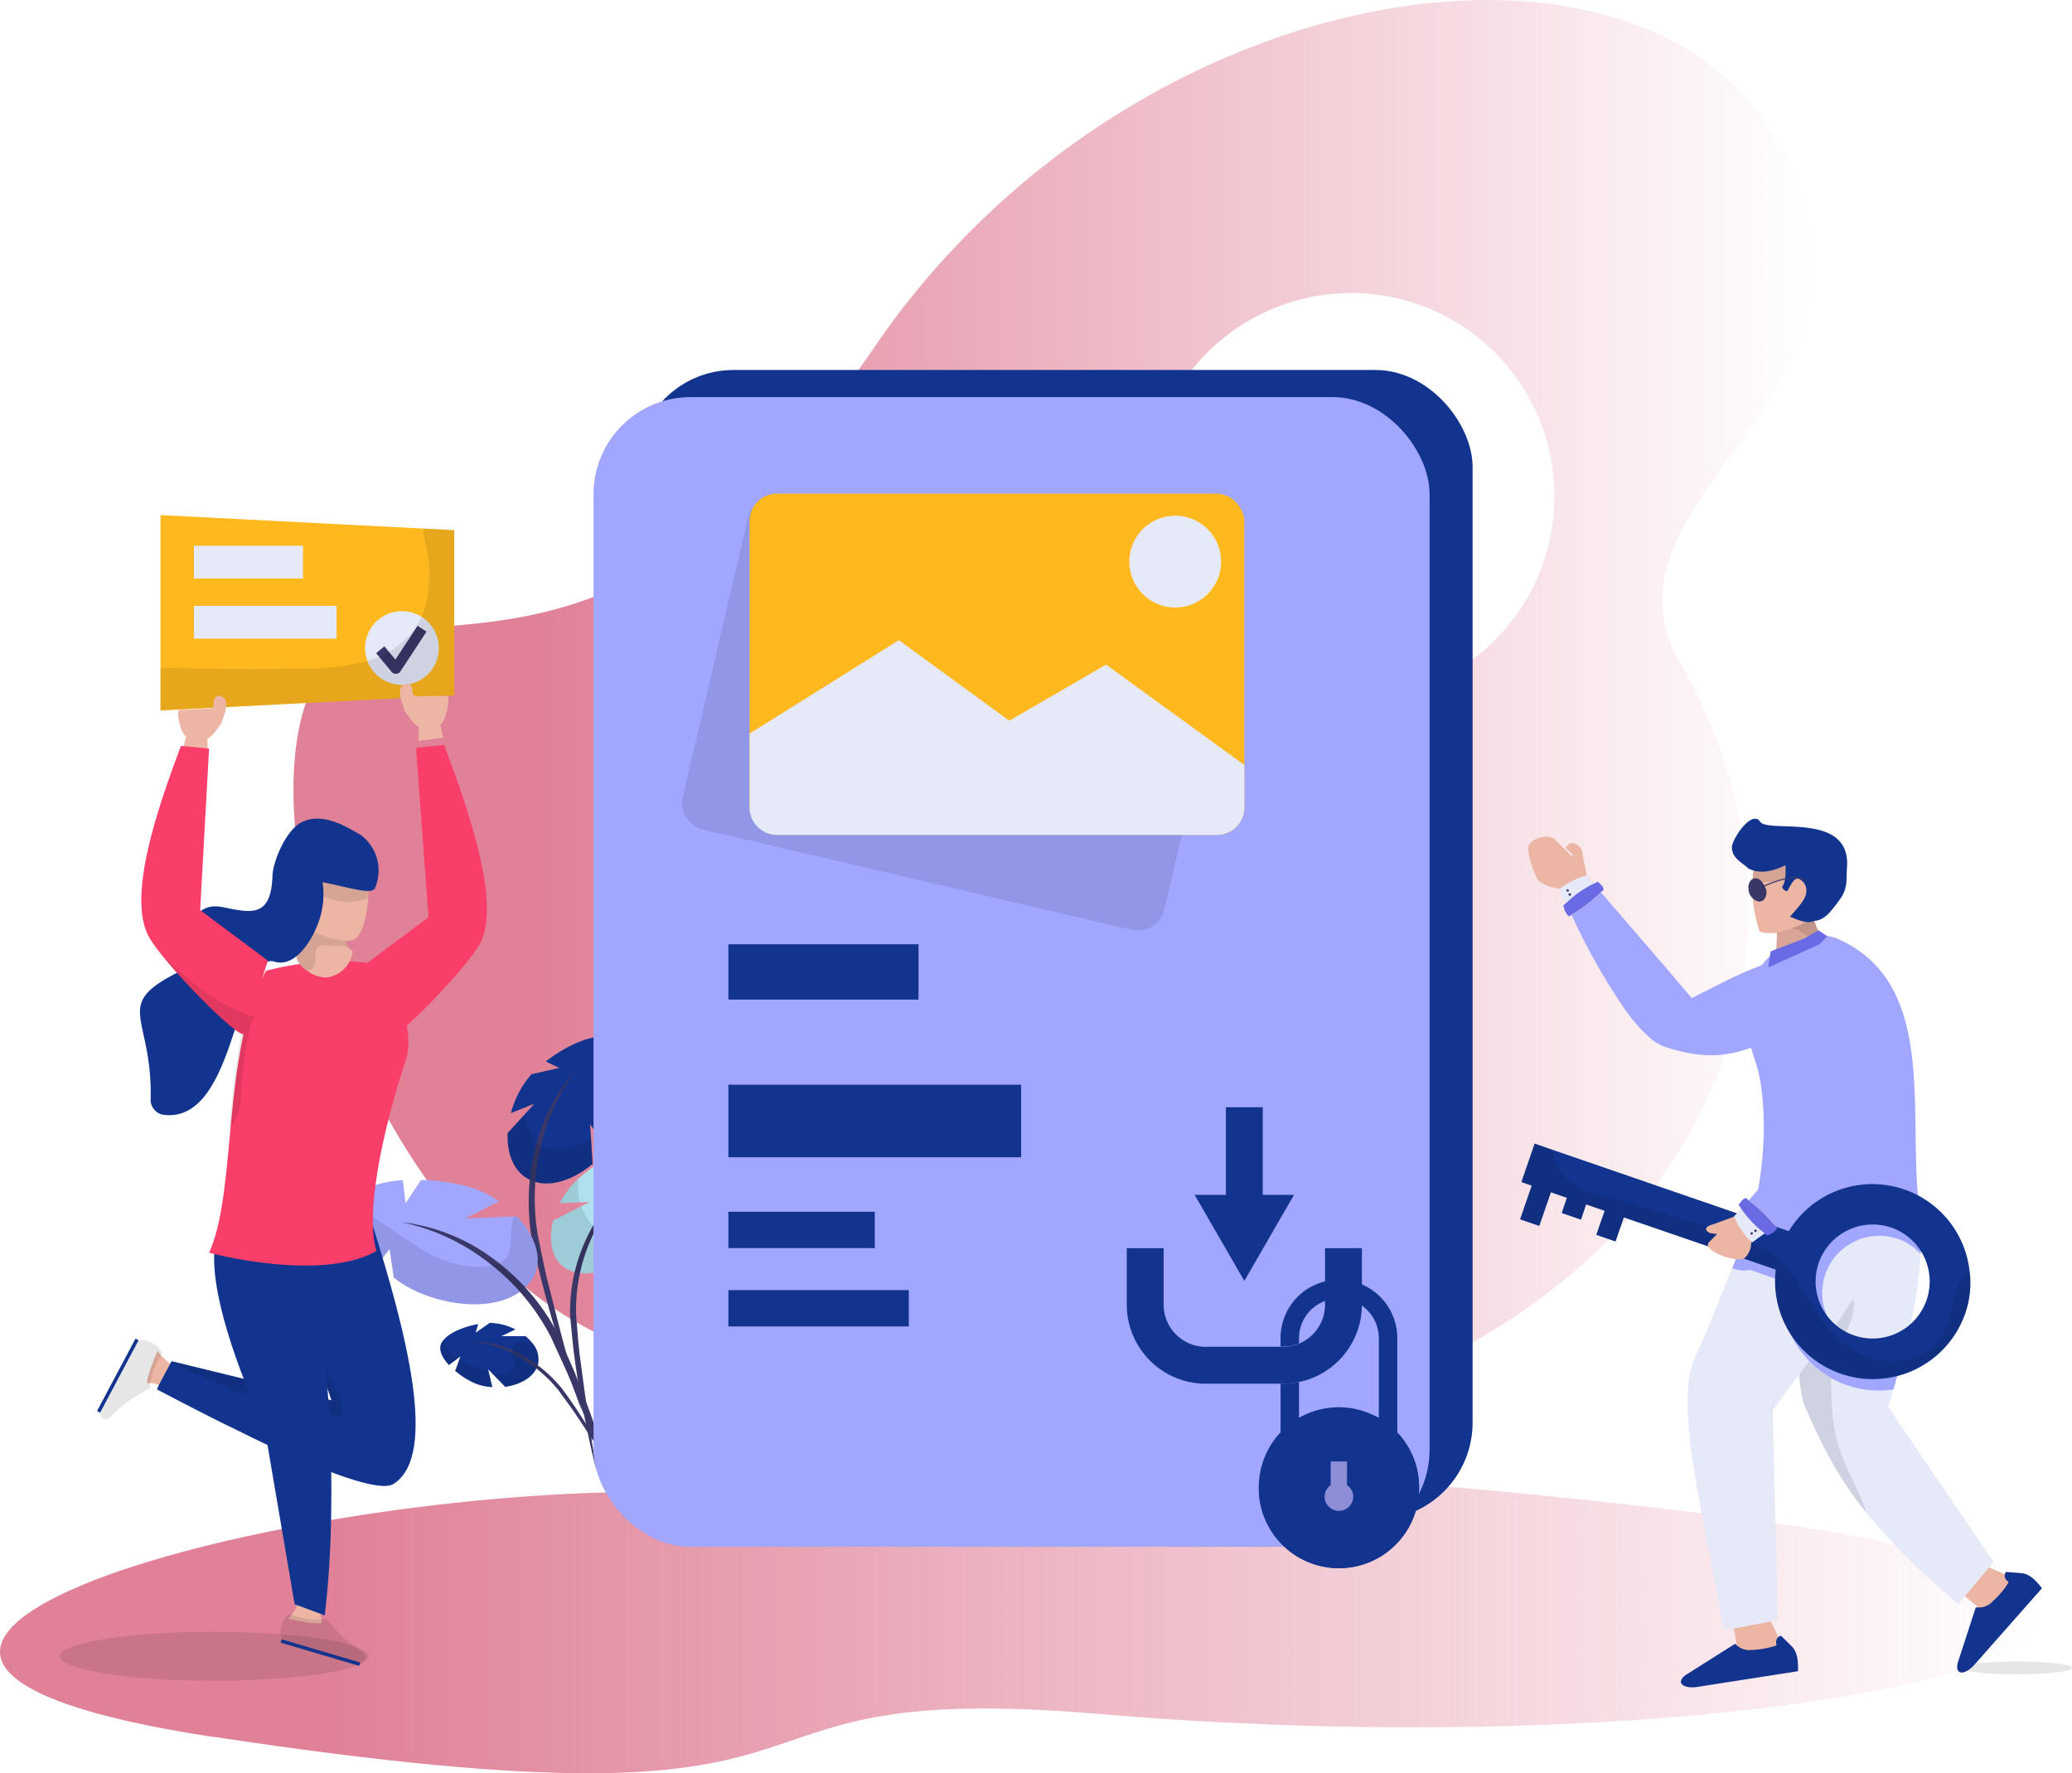 <svg id="Layer_1" data-name="Layer 1" xmlns="http://www.w3.org/2000/svg" xmlns:xlink="http://www.w3.org/1999/xlink" viewBox="0 0 402.55 344.47"><defs><style>.cls-1{fill:url(#Gradiente_sem_nome_69);}.cls-2{fill:#12348e;}.cls-3{fill:#393768;}.cls-4{opacity:0.1;}.cls-5{fill:#a1a7ff;}.cls-6{fill:#aee1ed;}.cls-7{fill:url(#Gradiente_sem_nome_69-2);}.cls-8{fill:#ffb91f;}.cls-9{fill:#e6e9f8;}.cls-10{fill:#8d8dd8;}.cls-11{fill:#edb6a4;}.cls-12{fill:#6a6ae5;}.cls-13{fill:#d8a598;}.cls-14{fill:#fa3e6a;}</style><linearGradient id="Gradiente_sem_nome_69" x1="57.03" y1="144.66" x2="352.29" y2="144.66" gradientUnits="userSpaceOnUse"><stop offset="0.16" stop-color="#e08197"/><stop offset="1" stop-color="#e08197" stop-opacity="0"/></linearGradient><linearGradient id="Gradiente_sem_nome_69-2" x1="0" y1="314.56" x2="396.91" y2="314.56" xlink:href="#Gradiente_sem_nome_69"/></defs><title>Shift towards Open Source</title><path class="cls-1" d="M345.36,27.53C318.6-20.3,219.4-5,169.94,67.35,112.81,151,69.26,102,58.86,138.35S82.92,265,141.5,265c0,0-40.39,41.17,86.82,16.27C336.87,260,357.64,182.66,326.57,129.06,307.28,95.79,373.1,77.14,345.36,27.53ZM262.51,135.92A39.5,39.5,0,1,1,302,96.42,39.5,39.5,0,0,1,262.51,135.92Z"/><path class="cls-2" d="M120.78,218.51a17,17,0,0,1-2.75,4.7l-2.2-3.12-1.18-1.7.18,2.72.3,5c-3.93,3.26-8.92,5-12.65,2.83-2.87-1.63-4-5.07-3.85-8.84l2.92-3.2,2.28-2.5-4.57,1.83a18.5,18.5,0,0,1,4-7.55l5.39-1.22-2.61-1.26c3.91-3.05,9.11-5.47,12.25-4.69a3,3,0,0,1,1,.35c1.74,1,2.57,3.39,2.81,6.22l-2.57.5-2,.39,1.9.77,2.71,1.09A25.52,25.52,0,0,1,120.78,218.51Z"/><path class="cls-3" d="M112.06,207.8A38.1,38.1,0,0,0,105,223a43.93,43.93,0,0,0-.49,17.14c.62,2.85,1.14,5.7,1.83,8.54l2.17,8.51c1.46,5.67,3,11.31,4.56,17-2-5.48-3.8-11.06-5.46-16.68-.85-2.81-1.59-5.65-2.34-8.48s-1.31-5.77-2-8.65a43.53,43.53,0,0,1,.8-17.66A33.63,33.63,0,0,1,112.06,207.8Z"/><path class="cls-4" d="M114.83,221.11l.3,5c-3.93,3.26-8.92,5-12.65,2.83-2.87-1.63-4-5.07-3.85-8.84l2.92-3.2.33.1a18.45,18.45,0,0,0,1.78,4.34,3,3,0,0,0,1,1.15,3,3,0,0,0,1.07.35,12,12,0,0,0,7.51-.7A8.77,8.77,0,0,0,114.83,221.11Z"/><path class="cls-4" d="M118.59,202.41a3,3,0,0,1-.28-.85,3,3,0,0,1,1,.35c1.74,1,2.57,3.39,2.81,6.22l-2.57.5A12.89,12.89,0,0,0,118.59,202.41Z"/><path class="cls-4" d="M120.78,218.51a17,17,0,0,1-2.75,4.7l-2.2-3.12a11.61,11.61,0,0,0,2.09-3.27,23.34,23.34,0,0,0,1.54-7l2.71,1.09A25.52,25.52,0,0,1,120.78,218.51Z"/><path class="cls-2" d="M104.55,264.9c-.58,2.52-3.35,4.07-6.4,4.51l-2.75-2.83-.55-.55.09.43.71,3a10.59,10.59,0,0,1-3.22-.67,15.12,15.12,0,0,1-4-2.49l.79-2.16.25-.65-.6.45-1.65,1.23c-1.16-1.26-1.89-2.6-1.64-3.78a2.46,2.46,0,0,1,.61-1.11c1.24-1.47,4.06-2.61,6.72-3.07l-.5,1.68,2.72-1.9a11.06,11.06,0,0,1,5,1.27l-2.69,1.3,4.68,0a9.39,9.39,0,0,1,1.25,1.28A4.84,4.84,0,0,1,104.55,264.9Z"/><path class="cls-3" d="M91.17,260.57a23.08,23.08,0,0,1,9.63,3,26.38,26.38,0,0,1,7.88,6.74c1,1.43,2.08,2.82,3.08,4.29l2.92,4.42c1.95,3,3.84,5.95,5.75,8.93-1.63-3.13-3.41-6.19-5.25-9.21-.91-1.52-1.88-3-2.85-4.5s-2-2.92-3.07-4.39a26.26,26.26,0,0,0-8.23-6.81A20.37,20.37,0,0,0,91.17,260.57Z"/><path class="cls-4" d="M88.88,264l-1.65,1.23c-1.16-1.26-1.89-2.6-1.64-3.78a2.46,2.46,0,0,1,.61-1.11c.42.72.77,2,1.14,2.43A6.83,6.83,0,0,0,88.88,264Z"/><path class="cls-4" d="M94.94,266.46l.71,3a10.59,10.59,0,0,1-3.22-.67,15.12,15.12,0,0,1-4-2.49l.79-2.16c.48.27,1,.49,1.51.72A36.66,36.66,0,0,0,94.94,266.46Z"/><path class="cls-4" d="M104.55,264.9c-.58,2.52-3.35,4.07-6.4,4.51l-2.75-2.83c1.47.42,3.27.64,4.25-.5a1.8,1.8,0,0,0,.41-.9,3.19,3.19,0,0,0-.28-1.2c-.34-1.07-.35-2.48.6-3.05a2.94,2.94,0,0,1,1.77-.24,7.63,7.63,0,0,1,1.26.17A4.84,4.84,0,0,1,104.55,264.9Z"/><path class="cls-5" d="M102.78,249.31c-5.58,6.74-19.8,4.19-26.28-1.14l-.82-5.53-2,2.64c-2.7-3.29-4.7-7.41-4.56-10.5a4.43,4.43,0,0,1,1-2.79c1.47-1.7,4.57-2.5,8.16-2.73l.51,4.46,3-4.5a38.25,38.25,0,0,1,9.47,1.38,20.94,20.94,0,0,1,5.71,2.77l-6.59,3.34,9.58-.41h.48C104.25,240.32,106,245.49,102.78,249.31Z"/><path class="cls-3" d="M78,237.41a37.08,37.08,0,0,1,17.82,7.1,42.51,42.51,0,0,1,12.6,14.69c1.27,3,2.65,5.91,3.82,8.9s2.32,6,3.35,9c2.11,6.06,4.07,12.17,5.73,18.37-2.26-6-4.48-12-6.82-18L111,268.6c-1.21-3-2.6-5.8-3.89-8.71a42.84,42.84,0,0,0-12-14.46A41.18,41.18,0,0,0,78,237.41Z"/><path class="cls-4" d="M102.78,249.31c-5.58,6.74-19.8,4.19-26.28-1.14l-.82-5.53-2,2.64c-2.7-3.29-4.7-7.41-4.56-10.5a7.2,7.2,0,0,1,1.46.53c4.2,2.29,7.89,5.44,12.06,7.78s9.17,3.84,13.75,2.47a3.72,3.72,0,0,0,2-1.21,4.27,4.27,0,0,0,.68-2c.25-1.57.09-4.63.83-6h.48C104.25,240.32,106,245.49,102.78,249.31Z"/><path class="cls-6" d="M128.26,235.78l.11.27c-2.39,6.12-11.11,13.28-17.5,10.82-3.64-1.41-4.44-5.6-3.37-9.79l5.4-2.74,1.64-.83-1.87.07-3.92.15a17.08,17.08,0,0,1,2.84-4l.64-.63a31.8,31.8,0,0,1,5.31-3.93l3.73,2-1.35-3.25c2.54-1.22,5-1.86,6.62-1.27,2.79,1,3.43,6,2.66,10.45L126.82,232Z"/><path class="cls-3" d="M123.21,229.29a29,29,0,0,0-9.44,11.65,33.22,33.22,0,0,0-3,14.83c.27,2.52.45,5,.79,7.54s.71,5,1.17,7.44c.87,4.94,1.87,9.86,3.1,14.73-.75-5-1.52-9.91-2.21-14.87l-1-7.44c-.31-2.49-.45-5-.68-7.43a33.63,33.63,0,0,1,2.64-14.44A32.16,32.16,0,0,1,123.21,229.29Z"/><path class="cls-4" d="M112.67,233.58l-3.92.15a17.08,17.08,0,0,1,2.84-4l.64-.63a1.71,1.71,0,0,1,.13,1.11A9.13,9.13,0,0,0,112.67,233.58Z"/><path class="cls-4" d="M128.37,236.05c-2.39,6.12-11.11,13.28-17.5,10.82-3.64-1.41-4.44-5.6-3.37-9.79l5.4-2.74a10.08,10.08,0,0,0,2.87,4.29,5.58,5.58,0,0,0,1.71,1,6.23,6.23,0,0,0,2.24.25,11,11,0,0,0,8.44-4l.1-.14Z"/><path class="cls-7" d="M41.6,337.4c136.85,20.81,87.36-11.65,172-4.44C356,345.09,476.39,311.59,331,294c-149.06-18.08-205-4.2-205-4.2-78,0-186.56,32.11-84.4,47.65"/><rect class="cls-2" x="123.67" y="71.87" width="162.43" height="223.34" rx="18.87"/><rect class="cls-5" x="115.31" y="77.14" width="162.43" height="223.34" rx="18.87"/><rect class="cls-2" x="141.51" y="210.71" width="56.88" height="14.1"/><rect class="cls-2" x="141.51" y="183.43" width="36.94" height="10.75"/><rect class="cls-2" x="141.51" y="235.4" width="28.44" height="7.05"/><rect class="cls-2" x="141.51" y="250.62" width="35.05" height="7.05"/><path class="cls-4" d="M235,116,151.7,96.56a5.34,5.34,0,0,0-6.37,4l-9.41,40.23-3.27,14a5.33,5.33,0,0,0,3.95,6.37l83.28,19.48a5.32,5.32,0,0,0,6.36-4l1.89-8.06,10.8-46.16A5.33,5.33,0,0,0,235,116Z"/><rect class="cls-8" x="145.63" y="95.9" width="96.12" height="66.28" rx="5.3"/><path class="cls-9" d="M241.75,148.61v8.28a5.34,5.34,0,0,1-5.3,5.3H150.93a5.33,5.33,0,0,1-5.3-5.3V142.51l29-18.15L196.08,140l18.81-10.89Z"/><circle class="cls-9" cx="228.32" cy="109.1" r="8.92"/><path class="cls-2" d="M257.43,242.46v11a8.19,8.19,0,0,1-8.18,8.17h-15a8.19,8.19,0,0,1-8.18-8.17v-11h-7.16v11a15.36,15.36,0,0,0,15.34,15.34h15a15.36,15.36,0,0,0,15.34-15.34v-11Z"/><polygon class="cls-2" points="241.75 248.83 251.4 232.12 245.33 232.12 245.33 215.09 238.17 215.09 238.17 232.12 232.1 232.12 241.75 248.83"/><path class="cls-2" d="M264.59,249.51a11.48,11.48,0,0,0-4.48-.9,11.3,11.3,0,0,0-11.32,11.32v1.65h.46a8.11,8.11,0,0,0,3.12-.61v-1a7.69,7.69,0,0,1,5.05-7.23,7.35,7.35,0,0,1,2.69-.51,7.85,7.85,0,0,1,4.48,1.4,7.73,7.73,0,0,1,3.29,6.34v17.38H252.37v-8.88a15.14,15.14,0,0,1-3.12.32h-.46V280.9h22.68v-21A11.37,11.37,0,0,0,264.59,249.51Z"/><path class="cls-2" d="M275.7,288.92a15.57,15.57,0,0,1-31.14.29v-.29a15.53,15.53,0,0,1,15.55-15.55A15.31,15.31,0,0,1,267,275,15.49,15.49,0,0,1,275.7,288.92Z"/><circle class="cls-2" cx="260.12" cy="288.94" r="9.07" transform="translate(-81.1 475.25) rotate(-76.64)"/><path class="cls-10" d="M261.7,288.5v-4.6h-3.17v4.6a2.75,2.75,0,0,0-1.19,2.22,2.78,2.78,0,1,0,5.56,0A2.7,2.7,0,0,0,261.7,288.5Z"/><path class="cls-2" d="M275.7,288.92a15.57,15.57,0,0,1-31.14.29,15,15,0,0,1,5.23.79c3.62,1.39,6.16,5.12,10,5.8a12.22,12.22,0,0,0,4.58-.25,8.37,8.37,0,0,0,3.23-1.22c1.9-1.4,2.29-4.05,2.25-6.38a30.91,30.91,0,0,0-.89-7.23c-.32-1.44-1.94-4.16-2-5.74A15.49,15.49,0,0,1,275.7,288.92Z"/><path class="cls-5" d="M353.45,196.44c-12.16,7.28-18,10.93-30.21,6.85-2.18-.8-4.74-3.35-7.42-7a122.1,122.1,0,0,1-10.53-18.65A31.47,31.47,0,0,0,311,173.3l13.12,15.22,4.55,5.37c7.54-3.76,16.09-8.65,21.41-7.44Z"/><path class="cls-11" d="M311,173.3a31.47,31.47,0,0,1-5.73,4.38l-1-2.22c-.49-1-.87-1.91-1.3-2.81l5.33-2.61,1.4,1.6Z"/><path class="cls-11" d="M303,172.64A7.9,7.9,0,0,1,298.8,171a18.08,18.08,0,0,1-1.94-6.24c-.05-1.65,4-3.16,5.37-1.53l3.21,3.16.4-1.38c.87-.74,1.51-.69,1.63,1.12l.84,4Z"/><path class="cls-9" d="M309.68,171.64l-1.4-1.6a15.64,15.64,0,0,0-5.43,2.74l1.55,3Z"/><path class="cls-12" d="M311.52,172.88a1.72,1.72,0,0,1-.5.42,31.47,31.47,0,0,1-5.73,4.38,1.5,1.5,0,0,1-.46.36,3.49,3.49,0,0,1-1.08-2.16,1.48,1.48,0,0,1,.5-.42,20.21,20.21,0,0,1,5.43-3.82c.27-.1.47-.25.74-.35C311,171.78,311.61,172.35,311.52,172.88Z"/><path class="cls-3" d="M304.77,173.11a.25.25,0,0,1-.35.06.26.26,0,0,1-.05-.35.25.25,0,0,1,.4.29Z"/><path class="cls-3" d="M305.18,173.91a.25.25,0,0,1-.35.06.25.25,0,1,1,.35-.06Z"/><path class="cls-11" d="M307,164.63a2.2,2.2,0,0,0-1.75-.86c-.38.06-1.31.83-.95,1.11.12.09,1.36,1.21,1.36,1.21Z"/><path class="cls-4" d="M402.55,324c0-.69-4.84-1.25-10.81-1.25s-10.82.56-10.82,1.25,4.85,1.25,10.82,1.25S402.55,324.71,402.55,324Z"/><path class="cls-11" d="M385.76,304.16l4.47,2a2.89,2.89,0,0,1,2.82.08l2.82,2.33L384.41,321l-2.58-1.71,2.39-7.14L381.66,310Z"/><path class="cls-2" d="M392.79,305.6c1.5.19,2.55,1.19,3.93,2.93l-13.25,15c-2.1,2.18-3.88,1.67-3-.88l3.39-10.42a3.67,3.67,0,0,0,3.3-1.18,16.18,16.18,0,0,0,3.09-3.69c-.58-.51-1.1-1.05-.54-2Z"/><path class="cls-9" d="M387.33,303.41l-.87,1.07-4.7,5.57-1.27,1.54A136,136,0,0,1,362.67,294v0c-1.19-1.46-2.21-2.85-3.16-4.19-.48-.67-.91-1.3-1.31-1.94-.75-1.14-1.42-2.25-2.05-3.35-.24-.44-.48-.87-.71-1.31-1.11-2-2.1-4-3-6-.63-1.39-1.3-2.85-1.93-4.31-.2-.71-.36-1.46-.52-2.21a28.89,28.89,0,0,1-.47-3.68,35.62,35.62,0,0,1-.12-5.1v0c0-.55,0-1.14,0-1.77,0-.95.12-1.94.24-2.93s.2-1.9.31-2.88.36-2.22.56-3.32a83,83,0,0,1,3.59-13.32A23.33,23.33,0,0,1,355.2,235a11.75,11.75,0,0,1,.67-1.54c.36-.87.79-1.66,1.19-2.41a4,4,0,0,1,.23-.39l1.43.55,3.24,1.22,10.79,4.11c0,.16,0,.36.07.52a26.83,26.83,0,0,1,.32,6.52,79.82,79.82,0,0,1-2.88,17.34c-.75,2.93-1.58,5.89-2.41,9-.32,1.15-.64,2.3-1,3.44Z"/><path class="cls-4" d="M350.47,272.83c3.21,7.1,6,13.36,12.2,21.12-1.58-4.86-4.56-9.28-5.85-14.27a43.81,43.81,0,0,1-1-8.84,22.39,22.39,0,0,1,.31-5.9c.81-3.76,3.84-7.31,4.08-11.19.21-3.57-4.72-4.46-7.42-3.79a8.76,8.76,0,0,0-2.23.95C349.13,258.68,348.82,266.76,350.47,272.83Z"/><path class="cls-11" d="M343.68,314.28l2.15,4.41a2.87,2.87,0,0,1,2.13,1.86l.68,3.59-16.76,2.26-.89-3,6.4-4-.59-3.31Z"/><path class="cls-2" d="M348.17,319.88c1,1.11,1.2,2.55,1.15,4.77l-19.76,3.08c-3,.34-4.06-1.19-1.71-2.56l9.26-5.86a3.68,3.68,0,0,0,3.29,1.2,16.53,16.53,0,0,0,4.74-.87c-.13-.76-.18-1.5.86-1.89Z"/><path class="cls-9" d="M365.79,235.72a24.2,24.2,0,0,1-.24,2.45,15.47,15.47,0,0,1-.35,1.9A40.46,40.46,0,0,1,360,252.32a0,0,0,0,1,0,0c-1.1,1.86-2.37,3.67-3.67,5.53-1.54,2.17-3.16,4.31-4.78,6.52-.68.83-1.31,1.7-1.94,2.53h0a1.77,1.77,0,0,1-.32.47c-1.62,2.14-3.28,4.39-4.86,6.6l0,.72.95,40L344,315l-7.15,1.35-2,.35c-3.71-21.14-7.59-36.35-6.92-46.47a19.38,19.38,0,0,1,1.55-7c1.85-3.8,4.11-9.64,6.59-15.89.12-.16.16-.31.28-.51s.12-.28.16-.4c1.42-3.47,3-7,4.58-10.27.36-.71.71-1.38,1-2l0,0c0-.11.12-.19.16-.31l0,0a43.67,43.67,0,0,1,5-7.79l1.14.64h0l.08,0,8.42,4.5,1.06.59,2.14,1.15Z"/><path class="cls-5" d="M373.1,236.39a.68.68,0,0,1-.28.68c-.86.79-3.63,1.1-7.27,1.1-3.39,0-7.5-.23-11.42-.59-.75,0-1.46-.12-2.13-.2l-1.23-.12c-4.38-.43-8.1-.9-9.68-1.18a4,4,0,0,1-.83-.16c.12-.28.2-.59.32-.91,2.17-6.72,3.12-20.82.47-28.77-1.42-4.22-2.56-8.29-1-14.42,2.45-7.74,11.34-12.29,17.58-9.17,18.53,8.74,13.12,33,15.14,51.18C372.86,234.7,373,235.57,373.1,236.39Z"/><path class="cls-13" d="M353.66,181.82a20.25,20.25,0,0,0-2.15,1.83l-.24.24a7.77,7.77,0,0,1-2.94,1.35,14.65,14.65,0,0,1-2.62.56h-.08c-.4.08-.79.16-1.27.24a5.59,5.59,0,0,0,.79-2.31v-.24c0-.16.08-.32,0-.39a14.41,14.41,0,0,0,0-2.63,2.93,2.93,0,0,0-.08-.79c-.08-1-.16-2.15-.31-3.1v-.4h.08l4-.24,3.26-.16a8,8,0,0,0,.16,2,1.51,1.51,0,0,0,.16.64,1.69,1.69,0,0,0,.23.87,14.46,14.46,0,0,0,1,2.38C353.58,181.74,353.66,181.74,353.66,181.82Z"/><path class="cls-4" d="M353.66,181.82a4,4,0,0,1-1.67.72c-.24,0-.48-.24-.64-.4s-.24-.24-.39-.4h-.08a4.71,4.71,0,0,0-1.83-1.19,5.87,5.87,0,0,0-3.1-.16c-.24,0-.56.08-.8.08a2.93,2.93,0,0,0-.08-.79h-.63l.32-3.1.08-.4,4-.24,3.26-.16h.08a8.13,8.13,0,0,0,.08,2,1.51,1.51,0,0,0,.16.64,1.69,1.69,0,0,0,.23.87,14.46,14.46,0,0,0,1,2.38C353.58,181.74,353.66,181.74,353.66,181.82Z"/><path class="cls-11" d="M357,164.74l-.8,3.43-2.15,9.07-.71.44c-.86.48-1.64.94-2.42,1.4a26,26,0,0,1-4.3,1.74L346,181a7.77,7.77,0,0,1-4.13,0,26.37,26.37,0,0,1-1.36-10.17c0-.07,0-.25,0-.33a9.85,9.85,0,0,1,.2-1.37c0-.08,0-.17,0-.33.14-.69.35-1.41.51-2s.42-1.19.68-1.75.58-1.23,1-1.91c0-.08,0-.08.05-.1a3.89,3.89,0,0,1,.56-1l7.32,1.47,1.74.35Z"/><path class="cls-4" d="M340.48,170.74a5.13,5.13,0,0,0,1.53.5,11.54,11.54,0,0,0,1.83.1c1.82-.16,3.65-.31,5.43-.57a7.1,7.1,0,0,0,2-.77,4.24,4.24,0,0,0,2.22-3.15,4.9,4.9,0,0,0-.1-1.73,3,3,0,0,0-1-1.42l-6.56-1.4c-.1,0-.1,0-.25,0-.91.2-1.78.51-2.79.77A18,18,0,0,0,340.48,170.74Z"/><path class="cls-2" d="M339.63,168.68c2.2,1.17,4.65.65,7.24-.6.11,1.77,0,3.39-.65,4.21.26.53.31.62,1,.84.69-1.18,1.3-2.59,2.14-2.46a2.47,2.47,0,0,1,1.58,2.47c0,1.51-1.63,3.15-3.17,4.92,2,.88,3.41,1.39,4.74.83,2-.14,3.23-1.84,4.91-4.13s1.22-3.94,1.41-6.14c.92-11.15-15.3-6.63-16.87-9-1.44-2.19-4.87,2.39-5.46,4.67C336.28,166.64,338.35,167.44,339.63,168.68Z"/><polygon class="cls-12" points="353.29 180.72 355.02 181.87 353.39 183.48 343.54 187.93 344 184.81 350.52 182.32 353.29 180.72"/><path class="cls-3" d="M342.75,172c-.4-.78-1-1.39-1.66-1.39-.95,0-1.57,1-1.37,2.26a2.49,2.49,0,0,0,2.07,2.27c.95,0,1.56-1,1.37-2.27a3.18,3.18,0,0,0-.32-.67c2-.87,6.86-2.78,8-.73l.19-.11C349.78,169.17,344.75,171.14,342.75,172Z"/><path class="cls-5" d="M354.61,247.58a11.06,11.06,0,0,1,10.59-7.51,10.92,10.92,0,0,1,3.48.59,10.52,10.52,0,0,1,4.46,2.93,26.83,26.83,0,0,0-.32-6.52.68.68,0,0,0,.28-.68c-.12-.82-.24-1.69-.31-2.56-.52-.24-1-.44-1.55-.64a18.79,18.79,0,0,0-9.28-.75,12.54,12.54,0,0,0-1.7.36,21.1,21.1,0,0,0-8.26,4.58,20.91,20.91,0,0,0-3.2,4l-2.61-.87s0,0,0-.07c1.58-1,3.12-2.1,4.62-3.17q2.67-1.89,5.1-3.79c.79-.59,1.54-1.18,2.25-1.82.2-.12.4-.31.6-.43,1.62-1.35,3.08-2.65,4.34-3.91,3.17-3.16,5.34-6.09,5.81-8.34,2.26-12.73-8.53-26.36-11.93-28.18a6,6,0,0,0-8.65,4c-.44,5.46,5.65,13.2,10.47,20.12l-4.63,5.29-5.49,6.33L342.16,234l0,0L341,235.41a1.64,1.64,0,0,0-.39-.4c-.12.32-.2.63-.32.91a4,4,0,0,0,.83.16c-1.62,3.24-3.16,6.8-4.58,10.27a5.7,5.7,0,0,0,3.44.32l6.24,2.17a18.89,18.89,0,0,0,3.2,13v0a19.22,19.22,0,0,0,6.4,5.89,18.79,18.79,0,0,0,12.06,2.17c.83-3.08,1.66-6,2.41-9a11,11,0,0,1-8.82.72,10.81,10.81,0,0,1-3.28-1.82,9.91,9.91,0,0,1-1.89-1.94,10.93,10.93,0,0,1-2.18-8.1A8.47,8.47,0,0,1,354.61,247.58Z"/><path class="cls-2" d="M382.65,246.89a19,19,0,0,0-35.12-7.73l-49.39-17-2.57,7.47,2,.7-2.25,6.54,3.73,1.28,2.26-6.53,3.1,1.07-1,2.95,3.74,1.29,1-2.95,3.59,1.23-1.61,4.67,3.74,1.29,1.61-4.67L345,246.63a19,19,0,0,0,36.81,8.52A18,18,0,0,0,382.65,246.89Zm-15.23-8.43a11.08,11.08,0,1,1-14.08,6.88A11.11,11.11,0,0,1,367.42,238.46Z"/><path class="cls-4" d="M381.76,255.15A19,19,0,0,1,345,246.63l-29.47-10.17-1.61,4.67-3.74-1.29,1.61-4.67-3.59-1.23-1,2.95-3.74-1.29,1-2.95-3.1-1.07-2.26,6.53-3.73-1.28,2.25-6.54-2-.7,2.57-7.47,3.33,1.15c.29.85.43,1.78.73,2.59,1.66,4.42,6.91,6,11.49,7.18a224.53,224.53,0,0,1,24.52,7.67,24.39,24.39,0,0,1,6.64,3.3c3.73,2.87,5.61,7.49,8.28,11.38,2.77,4.09,6.77,7.64,11.6,8.77s10.51-.77,12.83-5.19c1.31-2.47,1.47-5.35,2.38-8a9,9,0,0,1,2.71-4.08A18,18,0,0,1,381.76,255.15Z"/><path class="cls-5" d="M367.59,216.73c-.47,2.26-2.62,5.18-5.79,8.35a121.68,121.68,0,0,1-16.47,12.86c-.15.11-.3.18-.44.29a31.6,31.6,0,0,0-5.18-5L352.87,218l4.63-5.29C352.69,205.8,346.6,198,347,192.61a5.89,5.89,0,0,1,7.4-4.48,7.46,7.46,0,0,1,1.23.43C359.1,190.39,369.85,204,367.59,216.73Z"/><path class="cls-11" d="M339.71,233.19a31.57,31.57,0,0,1,5.17,5l-2.05,1.35c-.86.63-1.76,1.14-2.59,1.7l-3.36-4.9,1.38-1.61Z"/><path class="cls-11" d="M340.23,241.23a4.18,4.18,0,0,1-1.24,3.12c-1.34,1.15-8.37-1.37-7-3l1.61-1.62-1.41-.19c-1.06-.61-1.17-1.21.86-1.78l3.82-1.41Z"/><path class="cls-9" d="M338.26,234.76l-1.38,1.61a15.46,15.46,0,0,0,3.51,5l2.73-2Z"/><path class="cls-12" d="M339.22,232.75a1.85,1.85,0,0,1,.49.44,31.57,31.57,0,0,1,5.17,5,1.59,1.59,0,0,1,.42.4,3.5,3.5,0,0,1-2,1.39,1.51,1.51,0,0,1-.49-.44,20.33,20.33,0,0,1-4.57-4.81c-.14-.25-.31-.43-.45-.68C338.21,233.48,338.69,232.74,339.22,232.75Z"/><path class="cls-3" d="M340.44,239.4a.25.25,0,0,1-.23.44.25.25,0,0,1-.11-.33A.26.26,0,0,1,340.44,239.4Z"/><path class="cls-3" d="M341.17,238.88a.24.24,0,0,1,.1.33.24.24,0,1,1-.1-.33Z"/><path class="cls-4" d="M71.57,321.76c0,2.61-13.42,4.73-30,4.73s-30-2.12-30-4.73S25.05,317,41.6,317,71.57,319.16,71.57,321.76Z"/><polygon class="cls-8" points="88.25 102.98 88.25 135.09 31.18 138.02 31.18 100.06 82.27 102.68 88.25 102.98"/><rect class="cls-9" x="37.68" y="106.02" width="21.19" height="6.37"/><rect class="cls-9" x="37.68" y="117.69" width="27.7" height="6.37"/><circle class="cls-9" cx="78.09" cy="125.89" r="7.17"/><path class="cls-3" d="M76.88,130.89a1,1,0,0,1-.8-.37l-3-3.63,1.59-1.34,2.15,2.58,4.31-6.56,1.73,1.14-5.07,7.72a1,1,0,0,1-.8.46Z"/><path class="cls-4" d="M88.25,103v32.11L31.18,138v-8.25c1.23,0,2.49,0,3.76,0q12,.39,24,.13a48.94,48.94,0,0,0,11.63-1.26,17.62,17.62,0,0,0,9.78-6.15c2.85-3.83,3.29-8.75,3-13.37-.1-1.29-1.23-4.85-1.06-6.48Z"/><path class="cls-11" d="M32.05,269.56s-2.23-1.15-3.25-.84,1.79-6.26,1.79-6.26,2.6,3.35,4.44,3.19S32.05,269.56,32.05,269.56Z"/><path class="cls-4" d="M19.47,274.41l7.45-14a4.52,4.52,0,0,1,4.6,2.44,14.21,14.21,0,0,0-2.41,6.85,27.87,27.87,0,0,0-7.82,5.71C20.33,276.16,19.79,275.64,19.47,274.41Z"/><rect class="cls-2" x="14.94" y="266.88" width="15.92" height="0.68" transform="translate(-223.82 162.04) rotate(-62.01)"/><path class="cls-2" d="M76.47,288.25c-2.26,1.56-10.94-1.46-21.08-6-2.75-1.19-5.61-2.56-8.47-4-5.69-2.73-11.4-5.69-16.42-8.35l.3-.73,2.52-4.72.14,0,30.94,7.57-4-11.7v0l-5.69-17-.66-1.93,6.68-1.69.8-.2,10.63-2.66c.07.3.07.63.17.93C78.89,258.7,85.21,282.76,76.47,288.25Z"/><path class="cls-4" d="M66.36,275c-3.15.1-5.78-2.36-8.8-3.25s-6.09-.34-9.08-.84a27.51,27.51,0,0,1-5.82-2c-1.86-.83-3.75-1.63-5.61-2.42a15.59,15.59,0,0,1-3.59-2l30.94,7.57-4-11.7v0l-5.69-17-.66-1.93,6.68-1.69.8-.2a2.57,2.57,0,0,1,.13.53c.13,1.06-.9,2-1.33,2.89a12.27,12.27,0,0,0-1.16,3.76,22.87,22.87,0,0,0,.5,7.54,55.11,55.11,0,0,0,4.85,14.06C65.63,270.43,66.83,272.66,66.36,275Z"/><path class="cls-11" d="M62.7,311.6S62,314,62.53,315s-6.5-.51-6.5-.51,2.76-3.21,2.24-5S62.7,311.6,62.7,311.6Z"/><path class="cls-4" d="M70,323l-15.24-4.5a4.52,4.52,0,0,1,1.47-5,14.18,14.18,0,0,0,7.19,1A28,28,0,0,0,70.55,321C71.51,321.76,71.1,322.4,70,323Z"/><rect class="cls-2" x="54.28" y="320.69" width="15.92" height="0.68" transform="translate(30.98 646.54) rotate(-163.54)"/><path class="cls-2" d="M42.13,240.2c-2.15,7.43,2.52,22.31,9.33,37.5l5.78,33.93,5.85,2.18c1.56-13.06,1.45-26.26,1-38.37-1.44-16.45-1.66-24.32-5-32.64Z"/><path class="cls-14" d="M73.15,243c-10.63,6.13-32.12.48-32.53.35,5.48-12,2.42-39.09,11.05-54.76a57,57,0,0,1,6.39-1.3h0a48.23,48.23,0,0,1,10.44-.5,44.87,44.87,0,0,1,6,.77c2.7,5.52,6.19,12.72,4.33,18.37C74.2,220.05,70.93,235.94,73.15,243Z"/><path class="cls-11" d="M68.52,184.71a5.79,5.79,0,0,1-4.92,5.15,6,6,0,0,1-3.78-1.16c-1.9-1.23-2.9-3.09-1.73-3.53A9.47,9.47,0,0,0,59.68,178l7.41,1.36c0,1.63-.26,3.39.44,4.52A2.28,2.28,0,0,0,68.52,184.71Z"/><path class="cls-4" d="M67.53,183.84l-1,0-3.23-.2a2.22,2.22,0,0,0-1.46.3,1.82,1.82,0,0,0-.57,1.46,8.88,8.88,0,0,1,0,1.63,2.59,2.59,0,0,1-1.42,1.7c-1.9-1.23-2.9-3.09-1.73-3.53A9.47,9.47,0,0,0,59.68,178l7.41,1.36C67.06,181,66.83,182.71,67.53,183.84Z"/><path class="cls-11" d="M71.55,174.47c-.27,4-1.4,7.65-3,8.14-1.89.8-8.31-1.39-11-3.45-2-1.47-2.36-3.73-3.06-6.35l1-1.5,3.59-5.45,10.24-2.33C71.25,165.36,71.88,170.15,71.55,174.47Z"/><path class="cls-4" d="M71.55,174.47a11.1,11.1,0,0,1-4.22.8c-2.69-.07-5.09-1.86-7.75-2a8,8,0,0,1-2.26-.23,4.54,4.54,0,0,1-1.83-1.73l3.59-5.45,10.24-2.33C71.25,165.36,71.88,170.15,71.55,174.47Z"/><path class="cls-2" d="M62.67,171.38c4.9.94,9.33,2.45,10.13,1.25a8.62,8.62,0,0,0-2.72-10.44c-2.24-1.26-7.12-4.46-11.15-2.6-3.07,1.1-5.91,7.53-6,10.62-.27,8.53-4.69,6.95-10,5.95-7.57-1.2-6.53,10-8.6,12.85-12.51,6.37-4.68,8.32-5.06,24.55a2.94,2.94,0,0,0,2.48,3c14.48,1.87,14-32,21.62-29.74,3.6,1.07,6.76-3.18,8.33-7.19A15.87,15.87,0,0,0,62.67,171.38Z"/><path class="cls-11" d="M36.15,143,35.72,145l-.14.66,4.74.59v-2.75c.89-.3,2.13-2.31,2.63-2.88.09-.21.17-.43.24-.64.5-1.49,1.07-2.65.57-4.17,0,0-1.45-1.46-2.12,0a6.67,6.67,0,0,0-.15,1.19c0,.55-.8.65-.8.65l-5.75.27C34.07,137.6,35,142.5,36.15,143Z"/><path class="cls-11" d="M85.52,140.74l.42,1.93.14.65-4.74.6v-2.76c-.89-.29-2.13-2.3-2.63-2.87-.08-.22-.17-.43-.24-.65-.49-1.49-1.07-2.65-.57-4.16,0,0,1.45-1.47,2.12-.06a6.79,6.79,0,0,1,.15,1.19c0,.55.8.65.8.65l5.84-.09C87.68,134.94,86.65,140.22,85.52,140.74Z"/><path class="cls-14" d="M28.85,181.85c2.77,5.21,18,20.55,18.6,18.94l.17-.49.76-2.36,3.67-11.32L38.89,176.8l1.73-31.38-5.47-.52C30.48,157.31,24.76,174.15,28.85,181.85Z"/><path class="cls-14" d="M93.28,183.24c-2.76,5.21-18,20.55-18.6,18.93l-.16-.49-.77-2.35L70.08,188l13.17-9.82-2.43-32.92,5.47-.53C91,157.16,97.38,175.53,93.28,183.24Z"/><path class="cls-4" d="M49.68,197.64a3.45,3.45,0,0,0-1.2,2.46,85,85,0,0,0-1.66,12.23,14.89,14.89,0,0,1-.27,3.06,12,12,0,0,1-1.63,3.45c-.13.2-.23.4-.36.6a183.28,183.28,0,0,1,2.36-18.64C44.79,199.9,36.75,192,32,186.2c.44.4.87.77,1.3,1.17,4.32,3.89,9,7.58,14.49,9.6a3.06,3.06,0,0,0,.83.3A9,9,0,0,0,49.68,197.64Z"/></svg>